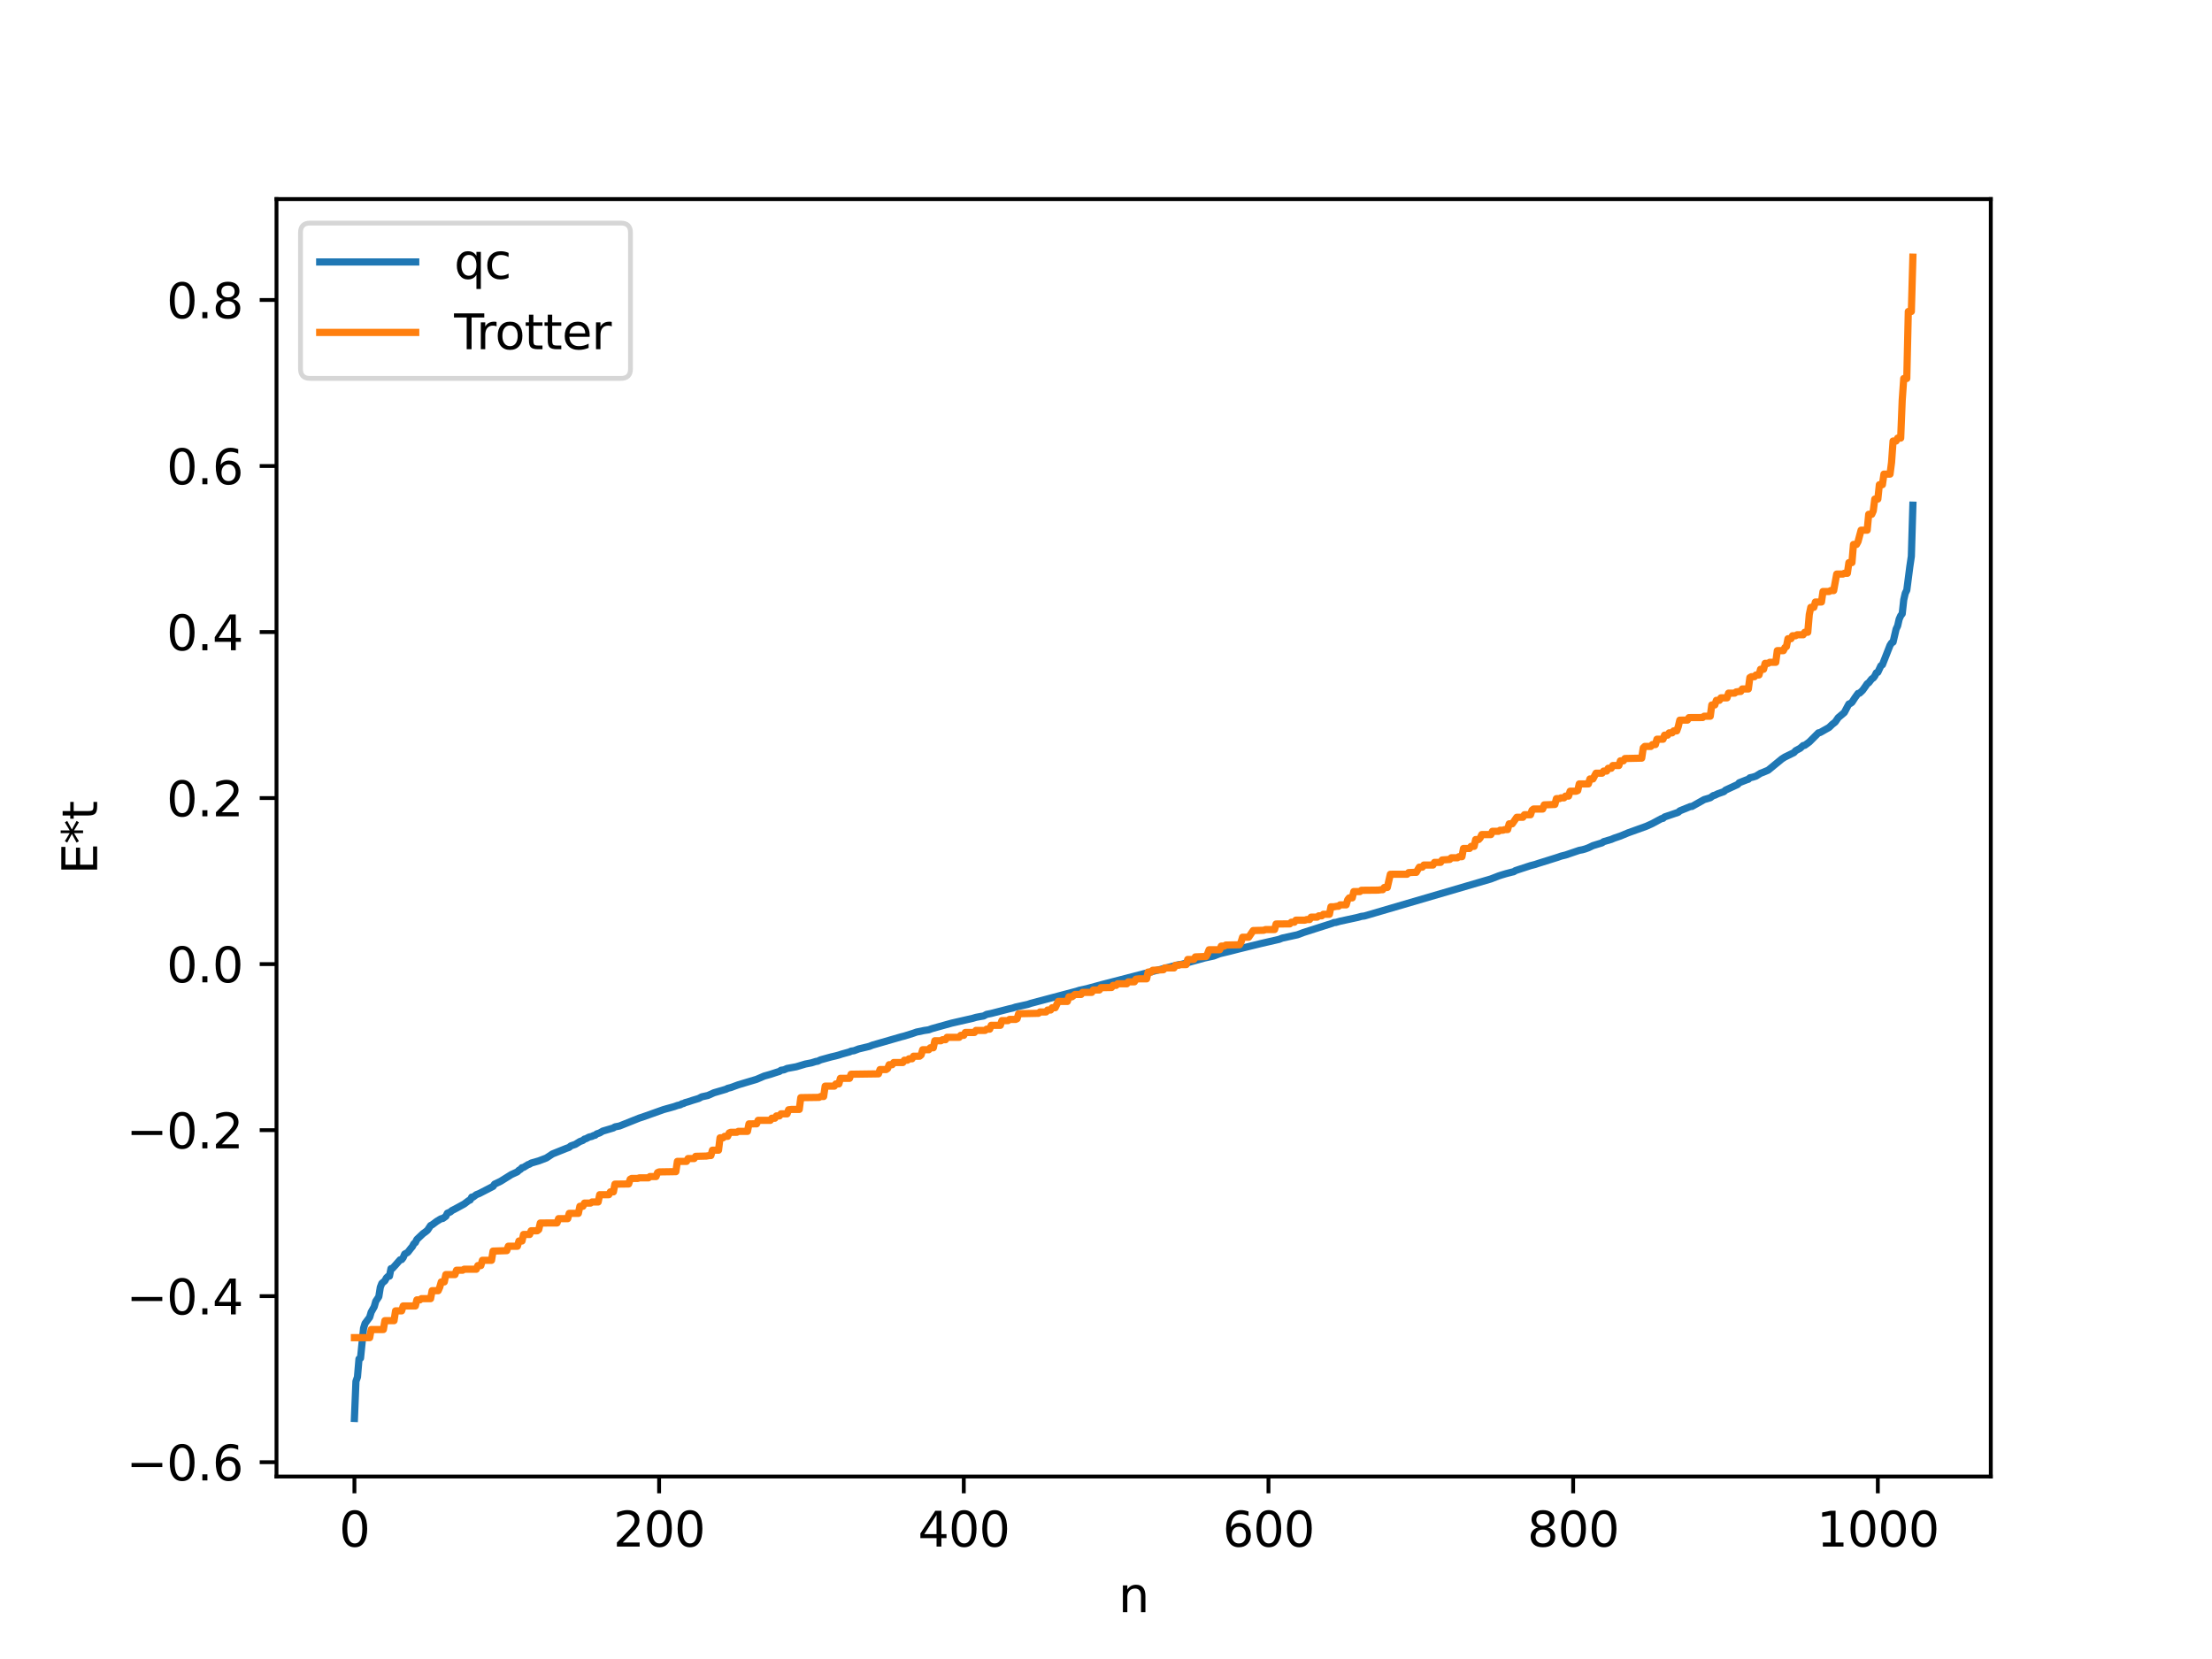 <?xml version="1.0" encoding="utf-8" standalone="no"?>
<!DOCTYPE svg PUBLIC "-//W3C//DTD SVG 1.1//EN"
  "http://www.w3.org/Graphics/SVG/1.1/DTD/svg11.dtd">
<svg xmlns:xlink="http://www.w3.org/1999/xlink" width="460.8pt" height="345.6pt" viewBox="0 0 460.8 345.6" xmlns="http://www.w3.org/2000/svg" version="1.1">
 <defs>
  <style type="text/css">*{stroke-linejoin: round; stroke-linecap: butt}</style>
 </defs>
 <g id="figure_1">
  <g id="patch_1">
   <path d="M 0 345.6 
L 460.8 345.6 
L 460.8 0 
L 0 0 
z
" style="fill: #ffffff"/>
  </g>
  <g id="axes_1">
   <g id="patch_2">
    <path d="M 57.6 307.584 
L 414.72 307.584 
L 414.72 41.472 
L 57.6 41.472 
z
" style="fill: #ffffff"/>
   </g>
   <g id="matplotlib.axis_1">
    <g id="xtick_1">
     <g id="line2d_1">
      <defs>
       <path id="mf8bfcc6c45" d="M 0 0 
L 0 3.5 
" style="stroke: #000000; stroke-width: 0.8"/>
      </defs>
      <g>
       <use xlink:href="#mf8bfcc6c45" x="73.833" y="307.584" style="stroke: #000000; stroke-width: 0.8"/>
      </g>
     </g>
     <g id="text_1">
      <!-- 0 -->
      <g transform="translate(70.651 322.182) scale(0.1 -0.1)">
       <defs>
        <path id="DejaVuSans-30" d="M 2034 4250 
Q 1547 4250 1301 3770 
Q 1056 3291 1056 2328 
Q 1056 1369 1301 889 
Q 1547 409 2034 409 
Q 2525 409 2770 889 
Q 3016 1369 3016 2328 
Q 3016 3291 2770 3770 
Q 2525 4250 2034 4250 
z
M 2034 4750 
Q 2819 4750 3233 4129 
Q 3647 3509 3647 2328 
Q 3647 1150 3233 529 
Q 2819 -91 2034 -91 
Q 1250 -91 836 529 
Q 422 1150 422 2328 
Q 422 3509 836 4129 
Q 1250 4750 2034 4750 
z
" transform="scale(0.016)"/>
       </defs>
       <use xlink:href="#DejaVuSans-30"/>
      </g>
     </g>
    </g>
    <g id="xtick_2">
     <g id="line2d_2">
      <g>
       <use xlink:href="#mf8bfcc6c45" x="137.304" y="307.584" style="stroke: #000000; stroke-width: 0.8"/>
      </g>
     </g>
     <g id="text_2">
      <!-- 200 -->
      <g transform="translate(127.76 322.182) scale(0.1 -0.1)">
       <defs>
        <path id="DejaVuSans-32" d="M 1228 531 
L 3431 531 
L 3431 0 
L 469 0 
L 469 531 
Q 828 903 1448 1529 
Q 2069 2156 2228 2338 
Q 2531 2678 2651 2914 
Q 2772 3150 2772 3378 
Q 2772 3750 2511 3984 
Q 2250 4219 1831 4219 
Q 1534 4219 1204 4116 
Q 875 4013 500 3803 
L 500 4441 
Q 881 4594 1212 4672 
Q 1544 4750 1819 4750 
Q 2544 4750 2975 4387 
Q 3406 4025 3406 3419 
Q 3406 3131 3298 2873 
Q 3191 2616 2906 2266 
Q 2828 2175 2409 1742 
Q 1991 1309 1228 531 
z
" transform="scale(0.016)"/>
       </defs>
       <use xlink:href="#DejaVuSans-32"/>
       <use xlink:href="#DejaVuSans-30" x="63.623"/>
       <use xlink:href="#DejaVuSans-30" x="127.246"/>
      </g>
     </g>
    </g>
    <g id="xtick_3">
     <g id="line2d_3">
      <g>
       <use xlink:href="#mf8bfcc6c45" x="200.775" y="307.584" style="stroke: #000000; stroke-width: 0.8"/>
      </g>
     </g>
     <g id="text_3">
      <!-- 400 -->
      <g transform="translate(191.231 322.182) scale(0.1 -0.1)">
       <defs>
        <path id="DejaVuSans-34" d="M 2419 4116 
L 825 1625 
L 2419 1625 
L 2419 4116 
z
M 2253 4666 
L 3047 4666 
L 3047 1625 
L 3713 1625 
L 3713 1100 
L 3047 1100 
L 3047 0 
L 2419 0 
L 2419 1100 
L 313 1100 
L 313 1709 
L 2253 4666 
z
" transform="scale(0.016)"/>
       </defs>
       <use xlink:href="#DejaVuSans-34"/>
       <use xlink:href="#DejaVuSans-30" x="63.623"/>
       <use xlink:href="#DejaVuSans-30" x="127.246"/>
      </g>
     </g>
    </g>
    <g id="xtick_4">
     <g id="line2d_4">
      <g>
       <use xlink:href="#mf8bfcc6c45" x="264.246" y="307.584" style="stroke: #000000; stroke-width: 0.8"/>
      </g>
     </g>
     <g id="text_4">
      <!-- 600 -->
      <g transform="translate(254.702 322.182) scale(0.1 -0.1)">
       <defs>
        <path id="DejaVuSans-36" d="M 2113 2584 
Q 1688 2584 1439 2293 
Q 1191 2003 1191 1497 
Q 1191 994 1439 701 
Q 1688 409 2113 409 
Q 2538 409 2786 701 
Q 3034 994 3034 1497 
Q 3034 2003 2786 2293 
Q 2538 2584 2113 2584 
z
M 3366 4563 
L 3366 3988 
Q 3128 4100 2886 4159 
Q 2644 4219 2406 4219 
Q 1781 4219 1451 3797 
Q 1122 3375 1075 2522 
Q 1259 2794 1537 2939 
Q 1816 3084 2150 3084 
Q 2853 3084 3261 2657 
Q 3669 2231 3669 1497 
Q 3669 778 3244 343 
Q 2819 -91 2113 -91 
Q 1303 -91 875 529 
Q 447 1150 447 2328 
Q 447 3434 972 4092 
Q 1497 4750 2381 4750 
Q 2619 4750 2861 4703 
Q 3103 4656 3366 4563 
z
" transform="scale(0.016)"/>
       </defs>
       <use xlink:href="#DejaVuSans-36"/>
       <use xlink:href="#DejaVuSans-30" x="63.623"/>
       <use xlink:href="#DejaVuSans-30" x="127.246"/>
      </g>
     </g>
    </g>
    <g id="xtick_5">
     <g id="line2d_5">
      <g>
       <use xlink:href="#mf8bfcc6c45" x="327.717" y="307.584" style="stroke: #000000; stroke-width: 0.8"/>
      </g>
     </g>
     <g id="text_5">
      <!-- 800 -->
      <g transform="translate(318.173 322.182) scale(0.1 -0.1)">
       <defs>
        <path id="DejaVuSans-38" d="M 2034 2216 
Q 1584 2216 1326 1975 
Q 1069 1734 1069 1313 
Q 1069 891 1326 650 
Q 1584 409 2034 409 
Q 2484 409 2743 651 
Q 3003 894 3003 1313 
Q 3003 1734 2745 1975 
Q 2488 2216 2034 2216 
z
M 1403 2484 
Q 997 2584 770 2862 
Q 544 3141 544 3541 
Q 544 4100 942 4425 
Q 1341 4750 2034 4750 
Q 2731 4750 3128 4425 
Q 3525 4100 3525 3541 
Q 3525 3141 3298 2862 
Q 3072 2584 2669 2484 
Q 3125 2378 3379 2068 
Q 3634 1759 3634 1313 
Q 3634 634 3220 271 
Q 2806 -91 2034 -91 
Q 1263 -91 848 271 
Q 434 634 434 1313 
Q 434 1759 690 2068 
Q 947 2378 1403 2484 
z
M 1172 3481 
Q 1172 3119 1398 2916 
Q 1625 2713 2034 2713 
Q 2441 2713 2670 2916 
Q 2900 3119 2900 3481 
Q 2900 3844 2670 4047 
Q 2441 4250 2034 4250 
Q 1625 4250 1398 4047 
Q 1172 3844 1172 3481 
z
" transform="scale(0.016)"/>
       </defs>
       <use xlink:href="#DejaVuSans-38"/>
       <use xlink:href="#DejaVuSans-30" x="63.623"/>
       <use xlink:href="#DejaVuSans-30" x="127.246"/>
      </g>
     </g>
    </g>
    <g id="xtick_6">
     <g id="line2d_6">
      <g>
       <use xlink:href="#mf8bfcc6c45" x="391.188" y="307.584" style="stroke: #000000; stroke-width: 0.8"/>
      </g>
     </g>
     <g id="text_6">
      <!-- 1000 -->
      <g transform="translate(378.463 322.182) scale(0.1 -0.1)">
       <defs>
        <path id="DejaVuSans-31" d="M 794 531 
L 1825 531 
L 1825 4091 
L 703 3866 
L 703 4441 
L 1819 4666 
L 2450 4666 
L 2450 531 
L 3481 531 
L 3481 0 
L 794 0 
L 794 531 
z
" transform="scale(0.016)"/>
       </defs>
       <use xlink:href="#DejaVuSans-31"/>
       <use xlink:href="#DejaVuSans-30" x="63.623"/>
       <use xlink:href="#DejaVuSans-30" x="127.246"/>
       <use xlink:href="#DejaVuSans-30" x="190.869"/>
      </g>
     </g>
    </g>
    <g id="text_7">
     <!-- n -->
     <g transform="translate(232.991 335.861) scale(0.1 -0.1)">
      <defs>
       <path id="DejaVuSans-6e" d="M 3513 2113 
L 3513 0 
L 2938 0 
L 2938 2094 
Q 2938 2591 2744 2837 
Q 2550 3084 2163 3084 
Q 1697 3084 1428 2787 
Q 1159 2491 1159 1978 
L 1159 0 
L 581 0 
L 581 3500 
L 1159 3500 
L 1159 2956 
Q 1366 3272 1645 3428 
Q 1925 3584 2291 3584 
Q 2894 3584 3203 3211 
Q 3513 2838 3513 2113 
z
" transform="scale(0.016)"/>
      </defs>
      <use xlink:href="#DejaVuSans-6e"/>
     </g>
    </g>
   </g>
   <g id="matplotlib.axis_2">
    <g id="ytick_1">
     <g id="line2d_7">
      <defs>
       <path id="mb7b9f9f77c" d="M 0 0 
L -3.5 0 
" style="stroke: #000000; stroke-width: 0.8"/>
      </defs>
      <g>
       <use xlink:href="#mb7b9f9f77c" x="57.6" y="304.601" style="stroke: #000000; stroke-width: 0.8"/>
      </g>
     </g>
     <g id="text_8">
      <!-- −0.6 -->
      <g transform="translate(26.317 308.4) scale(0.1 -0.1)">
       <defs>
        <path id="DejaVuSans-2212" d="M 678 2272 
L 4684 2272 
L 4684 1741 
L 678 1741 
L 678 2272 
z
" transform="scale(0.016)"/>
        <path id="DejaVuSans-2e" d="M 684 794 
L 1344 794 
L 1344 0 
L 684 0 
L 684 794 
z
" transform="scale(0.016)"/>
       </defs>
       <use xlink:href="#DejaVuSans-2212"/>
       <use xlink:href="#DejaVuSans-30" x="83.789"/>
       <use xlink:href="#DejaVuSans-2e" x="147.412"/>
       <use xlink:href="#DejaVuSans-36" x="179.199"/>
      </g>
     </g>
    </g>
    <g id="ytick_2">
     <g id="line2d_8">
      <g>
       <use xlink:href="#mb7b9f9f77c" x="57.6" y="270.014" style="stroke: #000000; stroke-width: 0.8"/>
      </g>
     </g>
     <g id="text_9">
      <!-- −0.4 -->
      <g transform="translate(26.317 273.813) scale(0.1 -0.1)">
       <use xlink:href="#DejaVuSans-2212"/>
       <use xlink:href="#DejaVuSans-30" x="83.789"/>
       <use xlink:href="#DejaVuSans-2e" x="147.412"/>
       <use xlink:href="#DejaVuSans-34" x="179.199"/>
      </g>
     </g>
    </g>
    <g id="ytick_3">
     <g id="line2d_9">
      <g>
       <use xlink:href="#mb7b9f9f77c" x="57.6" y="235.427" style="stroke: #000000; stroke-width: 0.8"/>
      </g>
     </g>
     <g id="text_10">
      <!-- −0.2 -->
      <g transform="translate(26.317 239.226) scale(0.1 -0.1)">
       <use xlink:href="#DejaVuSans-2212"/>
       <use xlink:href="#DejaVuSans-30" x="83.789"/>
       <use xlink:href="#DejaVuSans-2e" x="147.412"/>
       <use xlink:href="#DejaVuSans-32" x="179.199"/>
      </g>
     </g>
    </g>
    <g id="ytick_4">
     <g id="line2d_10">
      <g>
       <use xlink:href="#mb7b9f9f77c" x="57.6" y="200.84" style="stroke: #000000; stroke-width: 0.8"/>
      </g>
     </g>
     <g id="text_11">
      <!-- 0.0 -->
      <g transform="translate(34.697 204.639) scale(0.1 -0.1)">
       <use xlink:href="#DejaVuSans-30"/>
       <use xlink:href="#DejaVuSans-2e" x="63.623"/>
       <use xlink:href="#DejaVuSans-30" x="95.41"/>
      </g>
     </g>
    </g>
    <g id="ytick_5">
     <g id="line2d_11">
      <g>
       <use xlink:href="#mb7b9f9f77c" x="57.6" y="166.253" style="stroke: #000000; stroke-width: 0.8"/>
      </g>
     </g>
     <g id="text_12">
      <!-- 0.2 -->
      <g transform="translate(34.697 170.052) scale(0.1 -0.1)">
       <use xlink:href="#DejaVuSans-30"/>
       <use xlink:href="#DejaVuSans-2e" x="63.623"/>
       <use xlink:href="#DejaVuSans-32" x="95.41"/>
      </g>
     </g>
    </g>
    <g id="ytick_6">
     <g id="line2d_12">
      <g>
       <use xlink:href="#mb7b9f9f77c" x="57.6" y="131.666" style="stroke: #000000; stroke-width: 0.8"/>
      </g>
     </g>
     <g id="text_13">
      <!-- 0.4 -->
      <g transform="translate(34.697 135.465) scale(0.1 -0.1)">
       <use xlink:href="#DejaVuSans-30"/>
       <use xlink:href="#DejaVuSans-2e" x="63.623"/>
       <use xlink:href="#DejaVuSans-34" x="95.41"/>
      </g>
     </g>
    </g>
    <g id="ytick_7">
     <g id="line2d_13">
      <g>
       <use xlink:href="#mb7b9f9f77c" x="57.6" y="97.079" style="stroke: #000000; stroke-width: 0.8"/>
      </g>
     </g>
     <g id="text_14">
      <!-- 0.6 -->
      <g transform="translate(34.697 100.878) scale(0.1 -0.1)">
       <use xlink:href="#DejaVuSans-30"/>
       <use xlink:href="#DejaVuSans-2e" x="63.623"/>
       <use xlink:href="#DejaVuSans-36" x="95.41"/>
      </g>
     </g>
    </g>
    <g id="ytick_8">
     <g id="line2d_14">
      <g>
       <use xlink:href="#mb7b9f9f77c" x="57.6" y="62.492" style="stroke: #000000; stroke-width: 0.8"/>
      </g>
     </g>
     <g id="text_15">
      <!-- 0.8 -->
      <g transform="translate(34.697 66.291) scale(0.1 -0.1)">
       <use xlink:href="#DejaVuSans-30"/>
       <use xlink:href="#DejaVuSans-2e" x="63.623"/>
       <use xlink:href="#DejaVuSans-38" x="95.41"/>
      </g>
     </g>
    </g>
    <g id="text_16">
     <!-- E*t -->
     <g transform="translate(20.238 182.148) rotate(-90) scale(0.1 -0.1)">
      <defs>
       <path id="DejaVuSans-45" d="M 628 4666 
L 3578 4666 
L 3578 4134 
L 1259 4134 
L 1259 2753 
L 3481 2753 
L 3481 2222 
L 1259 2222 
L 1259 531 
L 3634 531 
L 3634 0 
L 628 0 
L 628 4666 
z
" transform="scale(0.016)"/>
       <path id="DejaVuSans-2a" d="M 3009 3897 
L 1888 3291 
L 3009 2681 
L 2828 2375 
L 1778 3009 
L 1778 1831 
L 1422 1831 
L 1422 3009 
L 372 2375 
L 191 2681 
L 1313 3291 
L 191 3897 
L 372 4206 
L 1422 3572 
L 1422 4750 
L 1778 4750 
L 1778 3572 
L 2828 4206 
L 3009 3897 
z
" transform="scale(0.016)"/>
       <path id="DejaVuSans-74" d="M 1172 4494 
L 1172 3500 
L 2356 3500 
L 2356 3053 
L 1172 3053 
L 1172 1153 
Q 1172 725 1289 603 
Q 1406 481 1766 481 
L 2356 481 
L 2356 0 
L 1766 0 
Q 1100 0 847 248 
Q 594 497 594 1153 
L 594 3053 
L 172 3053 
L 172 3500 
L 594 3500 
L 594 4494 
L 1172 4494 
z
" transform="scale(0.016)"/>
      </defs>
      <use xlink:href="#DejaVuSans-45"/>
      <use xlink:href="#DejaVuSans-2a" x="63.184"/>
      <use xlink:href="#DejaVuSans-74" x="113.184"/>
     </g>
    </g>
   </g>
   <g id="line2d_15">
    <path d="M 73.833 295.488 
L 74.15 287.757 
L 74.467 286.857 
L 74.785 283.089 
L 75.102 282.932 
L 75.737 276.682 
L 76.054 275.679 
L 77.006 274.41 
L 77.324 273.341 
L 77.958 272.216 
L 78.276 271.082 
L 78.91 270.13 
L 79.228 268.153 
L 79.545 267.347 
L 80.18 266.81 
L 80.497 266.213 
L 80.815 265.904 
L 81.132 265.843 
L 81.449 264.277 
L 81.767 264.213 
L 82.401 263.521 
L 83.353 262.437 
L 83.671 262.393 
L 83.988 261.985 
L 84.305 261.243 
L 84.94 260.898 
L 85.575 260.073 
L 85.892 259.705 
L 86.21 259.096 
L 86.527 258.852 
L 86.844 258.2 
L 88.114 256.996 
L 88.748 256.535 
L 89.066 256.262 
L 89.7 255.301 
L 90.018 255.148 
L 90.97 254.436 
L 91.605 254.044 
L 91.922 253.873 
L 92.239 253.832 
L 92.874 253.382 
L 93.191 252.737 
L 93.826 252.465 
L 94.143 252.183 
L 95.096 251.689 
L 96.682 250.821 
L 97.634 250.107 
L 97.952 249.977 
L 98.269 249.384 
L 98.586 249.357 
L 99.221 248.874 
L 99.856 248.624 
L 102.712 247.147 
L 103.029 246.681 
L 104.299 246.074 
L 106.52 244.687 
L 107.79 244.105 
L 108.107 243.773 
L 108.424 243.606 
L 108.742 243.251 
L 109.059 243.195 
L 110.011 242.603 
L 110.329 242.513 
L 110.646 242.293 
L 112.233 241.834 
L 112.867 241.594 
L 113.82 241.228 
L 115.089 240.388 
L 117.945 239.24 
L 118.58 239.015 
L 118.897 238.718 
L 119.849 238.392 
L 120.801 237.802 
L 121.436 237.565 
L 121.753 237.292 
L 122.071 237.214 
L 122.705 236.877 
L 123.34 236.723 
L 123.658 236.544 
L 123.975 236.492 
L 124.292 236.218 
L 124.927 236.005 
L 125.562 235.631 
L 127.783 234.967 
L 128.1 234.752 
L 129.053 234.569 
L 133.178 232.915 
L 133.813 232.715 
L 138.256 231.136 
L 140.477 230.519 
L 141.112 230.288 
L 141.747 230.143 
L 142.064 229.932 
L 142.381 229.897 
L 142.699 229.703 
L 143.334 229.534 
L 144.286 229.214 
L 145.555 228.832 
L 146.19 228.489 
L 147.459 228.212 
L 148.729 227.644 
L 151.267 226.897 
L 151.585 226.722 
L 152.22 226.562 
L 153.806 225.982 
L 157.615 224.843 
L 159.201 224.162 
L 160.471 223.805 
L 161.423 223.492 
L 162.058 223.289 
L 162.375 223.201 
L 162.692 222.958 
L 163.327 222.859 
L 163.962 222.579 
L 165.866 222.229 
L 166.5 222.039 
L 167.77 221.657 
L 169.039 221.41 
L 169.991 221.113 
L 170.309 221.081 
L 170.943 220.785 
L 173.165 220.172 
L 174.117 219.95 
L 174.752 219.78 
L 175.386 219.571 
L 176.973 219.135 
L 177.291 218.971 
L 177.925 218.877 
L 178.877 218.514 
L 181.099 217.981 
L 181.734 217.726 
L 187.763 215.982 
L 188.398 215.825 
L 190.302 215.226 
L 190.937 214.998 
L 192.524 214.671 
L 193.476 214.528 
L 194.11 214.29 
L 198.236 213.14 
L 202.679 212.126 
L 203.314 211.935 
L 204.266 211.754 
L 204.9 211.65 
L 205.535 211.311 
L 206.487 211.12 
L 210.296 210.143 
L 210.93 210.004 
L 211.565 209.791 
L 212.2 209.653 
L 213.152 209.442 
L 214.104 209.233 
L 214.739 209.014 
L 224.259 206.489 
L 224.894 206.283 
L 226.481 205.94 
L 227.115 205.761 
L 229.654 205.071 
L 245.522 200.965 
L 246.157 200.882 
L 250.917 199.574 
L 252.821 199.157 
L 254.091 198.671 
L 254.725 198.519 
L 255.995 198.218 
L 257.899 197.731 
L 262.659 196.559 
L 266.467 195.682 
L 267.102 195.429 
L 270.276 194.734 
L 271.545 194.256 
L 277.575 192.326 
L 277.892 192.179 
L 278.21 192.177 
L 279.162 191.908 
L 282.653 191.153 
L 283.605 190.897 
L 284.239 190.815 
L 310.58 183.101 
L 312.167 182.483 
L 312.801 182.277 
L 313.753 181.992 
L 315.023 181.662 
L 315.34 181.601 
L 315.658 181.378 
L 316.292 181.163 
L 318.831 180.332 
L 319.783 180.085 
L 320.418 179.872 
L 324.543 178.579 
L 325.178 178.352 
L 326.13 178.116 
L 328.986 177.142 
L 329.621 177.023 
L 330.256 176.845 
L 330.891 176.612 
L 331.843 176.16 
L 333.747 175.574 
L 334.064 175.334 
L 335.651 174.866 
L 336.286 174.596 
L 337.555 174.165 
L 339.142 173.502 
L 342.95 172.131 
L 344.22 171.557 
L 346.124 170.527 
L 346.441 170.478 
L 346.758 170.184 
L 349.615 169.215 
L 349.932 168.915 
L 352.153 168.011 
L 352.471 167.995 
L 355.01 166.567 
L 356.279 166.19 
L 356.914 165.729 
L 357.231 165.664 
L 357.866 165.351 
L 359.135 164.906 
L 359.453 164.596 
L 361.991 163.421 
L 362.309 163.061 
L 363.896 162.435 
L 364.213 162.339 
L 364.53 162.027 
L 365.165 161.885 
L 365.8 161.682 
L 366.752 161.09 
L 367.386 160.849 
L 368.339 160.445 
L 371.195 158.103 
L 371.829 157.701 
L 373.734 156.771 
L 374.051 156.39 
L 375.003 155.879 
L 375.638 155.308 
L 375.955 155.268 
L 376.907 154.577 
L 377.859 153.623 
L 378.811 152.669 
L 379.129 152.614 
L 381.033 151.538 
L 381.667 150.92 
L 382.302 150.418 
L 382.937 149.505 
L 384.206 148.433 
L 384.841 147.231 
L 385.158 146.656 
L 385.476 146.541 
L 385.793 146.307 
L 386.428 145.331 
L 387.062 144.459 
L 387.38 144.403 
L 388.015 143.807 
L 388.649 142.923 
L 388.967 142.437 
L 389.284 142.242 
L 389.919 141.43 
L 390.236 141.243 
L 390.553 140.815 
L 390.871 140.167 
L 391.188 140.048 
L 391.823 138.689 
L 392.14 138.481 
L 393.727 134.435 
L 394.044 133.94 
L 394.362 133.757 
L 394.996 131.052 
L 395.314 130.373 
L 395.631 128.979 
L 395.948 128.263 
L 396.266 127.856 
L 396.583 124.96 
L 396.9 123.591 
L 397.218 122.945 
L 397.853 118.026 
L 398.17 115.89 
L 398.487 105.239 
L 398.487 105.239 
" clip-path="url(#p4d560c614e)" style="fill: none; stroke: #1f77b4; stroke-width: 1.5; stroke-linecap: square"/>
   </g>
   <g id="line2d_16">
    <path d="M 73.833 278.661 
L 77.006 278.661 
L 77.324 276.968 
L 79.862 276.968 
L 80.18 275.121 
L 82.084 275.121 
L 82.401 273.079 
L 83.671 273.079 
L 83.988 272.055 
L 86.527 272.055 
L 86.844 270.787 
L 87.479 270.787 
L 87.796 270.533 
L 89.7 270.533 
L 90.018 268.873 
L 91.287 268.873 
L 91.605 268.153 
L 91.922 267.045 
L 92.557 267.045 
L 92.874 265.523 
L 94.778 265.523 
L 95.096 264.615 
L 96.365 264.615 
L 96.682 264.404 
L 99.221 264.404 
L 99.539 263.646 
L 100.173 263.646 
L 100.491 262.544 
L 102.395 262.544 
L 102.712 260.624 
L 105.568 260.533 
L 105.886 259.615 
L 107.79 259.615 
L 108.107 258.527 
L 108.742 258.527 
L 109.059 257.168 
L 110.329 257.168 
L 110.646 256.395 
L 111.915 256.395 
L 112.233 256.137 
L 112.55 254.779 
L 116.041 254.762 
L 116.358 253.868 
L 118.262 253.868 
L 118.58 252.769 
L 120.484 252.769 
L 120.801 251.288 
L 121.436 251.288 
L 121.753 250.624 
L 123.023 250.624 
L 123.34 250.392 
L 124.61 250.392 
L 124.927 248.876 
L 126.831 248.876 
L 127.148 248.286 
L 127.783 248.286 
L 128.1 246.677 
L 130.957 246.64 
L 131.274 245.665 
L 131.591 245.491 
L 132.861 245.491 
L 133.178 245.367 
L 135.082 245.367 
L 135.4 245.096 
L 136.669 245.096 
L 136.986 244.274 
L 137.304 244.129 
L 140.795 244.074 
L 141.112 241.939 
L 143.016 241.939 
L 143.334 241.35 
L 144.603 241.35 
L 144.92 240.883 
L 147.142 240.828 
L 147.777 240.72 
L 148.094 240.72 
L 148.411 239.608 
L 149.681 239.608 
L 149.998 237.028 
L 150.633 237.028 
L 150.95 236.717 
L 151.585 236.717 
L 151.902 236.013 
L 152.22 235.876 
L 153.489 235.876 
L 153.806 235.684 
L 155.71 235.684 
L 156.028 234.121 
L 157.615 234.114 
L 157.932 233.386 
L 160.471 233.386 
L 160.788 232.944 
L 161.423 232.944 
L 161.74 232.467 
L 162.375 232.467 
L 162.692 232.037 
L 163.962 232.037 
L 164.279 231.185 
L 164.914 231.111 
L 166.5 231.111 
L 166.818 228.66 
L 170.626 228.605 
L 170.943 228.426 
L 171.578 228.426 
L 171.896 226.264 
L 173.8 226.264 
L 174.117 225.801 
L 174.752 225.801 
L 175.069 224.636 
L 176.973 224.636 
L 177.291 223.784 
L 183.003 223.702 
L 183.32 222.809 
L 184.59 222.809 
L 184.907 222.593 
L 185.224 221.797 
L 185.859 221.797 
L 186.177 221.343 
L 188.081 221.343 
L 188.398 220.859 
L 189.033 220.859 
L 189.35 220.567 
L 189.985 220.567 
L 190.302 220.026 
L 191.572 220.026 
L 191.889 219.757 
L 192.206 218.682 
L 193.476 218.682 
L 193.793 218.271 
L 194.428 218.271 
L 194.745 216.809 
L 196.015 216.809 
L 196.332 216.591 
L 196.967 216.591 
L 197.284 216.092 
L 199.823 216.092 
L 200.14 215.681 
L 200.775 215.681 
L 201.092 215.083 
L 202.996 215.083 
L 203.314 214.655 
L 205.218 214.655 
L 205.535 214.392 
L 206.17 214.392 
L 206.487 213.591 
L 208.391 213.591 
L 208.709 212.616 
L 209.978 212.616 
L 210.296 212.366 
L 211.565 212.366 
L 211.882 212.214 
L 212.2 211.18 
L 216.325 211.09 
L 216.643 210.808 
L 217.912 210.808 
L 218.229 210.41 
L 218.864 210.41 
L 219.181 209.931 
L 219.816 209.931 
L 220.451 208.614 
L 222.355 208.614 
L 222.672 207.653 
L 223.307 207.653 
L 223.942 207.162 
L 225.211 207.162 
L 225.529 206.728 
L 227.433 206.728 
L 227.75 206.228 
L 229.02 206.228 
L 229.337 205.753 
L 231.558 205.715 
L 231.876 205.275 
L 232.51 205.275 
L 232.828 204.941 
L 234.732 204.941 
L 235.049 204.53 
L 236.319 204.53 
L 236.636 203.981 
L 237.271 203.91 
L 238.858 203.91 
L 239.175 202.5 
L 239.81 202.5 
L 240.127 202.127 
L 242.348 202.018 
L 242.666 201.637 
L 244.57 201.637 
L 244.887 201.08 
L 245.522 201.08 
L 245.839 200.942 
L 247.109 200.942 
L 247.426 199.872 
L 248.696 199.872 
L 249.013 199.339 
L 251.234 199.252 
L 251.552 198.697 
L 251.869 197.856 
L 254.091 197.842 
L 254.408 197.093 
L 255.043 197.093 
L 255.36 196.873 
L 258.216 196.811 
L 258.534 196.263 
L 258.851 195.239 
L 260.12 195.239 
L 261.072 193.849 
L 263.294 193.79 
L 263.611 193.642 
L 265.515 193.642 
L 265.833 192.488 
L 268.689 192.46 
L 269.006 192.115 
L 269.641 192.115 
L 269.958 191.687 
L 271.862 191.687 
L 272.18 191.56 
L 272.815 191.56 
L 273.132 191.06 
L 274.401 191.06 
L 274.719 190.781 
L 275.353 190.781 
L 275.671 190.462 
L 276.94 190.462 
L 277.258 188.901 
L 277.892 188.901 
L 278.527 188.786 
L 278.844 188.786 
L 279.162 188.502 
L 280.431 188.502 
L 280.748 187.439 
L 281.066 187.047 
L 281.7 187.047 
L 282.018 185.734 
L 283.287 185.734 
L 283.605 185.464 
L 287.096 185.428 
L 287.73 185.342 
L 288.048 185.342 
L 288.365 184.881 
L 289 184.881 
L 289.634 182.128 
L 293.125 182.117 
L 293.443 181.779 
L 294.395 181.732 
L 295.029 181.732 
L 295.664 180.647 
L 296.299 180.647 
L 296.616 180.204 
L 298.52 180.204 
L 298.838 179.646 
L 300.107 179.646 
L 300.424 179.148 
L 302.011 179.038 
L 302.329 178.696 
L 303.598 178.696 
L 303.915 178.465 
L 304.55 178.465 
L 304.867 176.75 
L 306.137 176.75 
L 306.454 176.311 
L 307.089 176.311 
L 307.406 174.89 
L 308.041 174.89 
L 308.358 174.541 
L 308.676 173.857 
L 310.58 173.857 
L 310.897 173.177 
L 312.167 173.177 
L 312.484 172.949 
L 313.119 172.949 
L 313.436 172.815 
L 314.071 172.815 
L 314.388 171.619 
L 315.023 171.619 
L 315.975 170.255 
L 317.244 170.255 
L 317.562 169.728 
L 318.831 169.728 
L 319.148 168.788 
L 319.466 168.536 
L 321.37 168.536 
L 321.687 167.672 
L 323.909 167.584 
L 324.226 166.374 
L 324.861 166.374 
L 325.178 166.208 
L 325.813 166.208 
L 326.13 165.837 
L 326.765 165.837 
L 327.082 164.825 
L 328.352 164.825 
L 328.669 164.688 
L 328.986 163.305 
L 330.891 163.305 
L 331.208 162.27 
L 331.843 162.27 
L 332.477 161.069 
L 333.747 161.069 
L 334.064 160.627 
L 334.699 160.627 
L 335.016 160.048 
L 335.651 160.048 
L 335.968 159.477 
L 337.238 159.477 
L 337.555 158.497 
L 338.19 158.497 
L 338.507 158.011 
L 341.998 157.935 
L 342.315 155.801 
L 342.633 155.495 
L 343.902 155.495 
L 344.22 155.109 
L 344.854 155.109 
L 345.172 153.995 
L 346.441 153.995 
L 346.758 153.144 
L 347.393 153.144 
L 347.71 152.668 
L 348.345 152.668 
L 348.662 152.255 
L 349.297 152.255 
L 349.615 151.356 
L 349.932 150.021 
L 351.519 150.012 
L 351.836 149.492 
L 354.692 149.474 
L 355.01 149.2 
L 356.279 149.2 
L 356.596 146.851 
L 357.231 146.851 
L 357.548 145.893 
L 358.183 145.893 
L 358.5 145.374 
L 359.77 145.374 
L 360.087 144.393 
L 361.357 144.393 
L 361.674 144.14 
L 362.309 144.047 
L 362.626 144.047 
L 362.943 143.524 
L 364.213 143.524 
L 364.53 141.149 
L 364.848 140.973 
L 365.482 140.973 
L 365.8 140.605 
L 366.434 140.605 
L 366.752 139.425 
L 367.386 139.425 
L 367.704 138.189 
L 368.339 138.189 
L 368.656 137.97 
L 369.925 137.97 
L 370.243 135.542 
L 371.512 135.542 
L 371.829 134.89 
L 372.147 134.692 
L 372.464 133.059 
L 373.099 133.059 
L 373.416 132.438 
L 374.051 132.438 
L 374.368 132.235 
L 375.638 132.235 
L 375.955 131.713 
L 376.59 131.713 
L 376.907 128.003 
L 377.224 126.518 
L 377.859 126.518 
L 378.177 125.407 
L 379.446 125.407 
L 379.763 123.22 
L 381.033 123.22 
L 381.35 123.031 
L 381.985 123.031 
L 382.62 119.592 
L 383.889 119.592 
L 384.206 119.427 
L 384.841 119.427 
L 385.158 117.204 
L 385.793 117.204 
L 386.11 113.42 
L 386.745 113.42 
L 387.062 112.826 
L 387.697 110.447 
L 388.967 110.447 
L 389.284 107.14 
L 389.919 107.14 
L 390.236 106.423 
L 390.553 103.967 
L 391.188 103.967 
L 391.505 100.971 
L 392.14 100.971 
L 392.458 98.766 
L 393.727 98.766 
L 394.044 96.332 
L 394.362 91.873 
L 394.996 91.873 
L 395.314 91.264 
L 395.948 91.264 
L 396.266 83.376 
L 396.583 78.851 
L 397.218 78.851 
L 397.535 64.89 
L 398.17 64.89 
L 398.487 53.568 
L 398.487 53.568 
" clip-path="url(#p4d560c614e)" style="fill: none; stroke: #ff7f0e; stroke-width: 1.5; stroke-linecap: square"/>
   </g>
   <g id="patch_3">
    <path d="M 57.6 307.584 
L 57.6 41.472 
" style="fill: none; stroke: #000000; stroke-width: 0.8; stroke-linejoin: miter; stroke-linecap: square"/>
   </g>
   <g id="patch_4">
    <path d="M 414.72 307.584 
L 414.72 41.472 
" style="fill: none; stroke: #000000; stroke-width: 0.8; stroke-linejoin: miter; stroke-linecap: square"/>
   </g>
   <g id="patch_5">
    <path d="M 57.6 307.584 
L 414.72 307.584 
" style="fill: none; stroke: #000000; stroke-width: 0.8; stroke-linejoin: miter; stroke-linecap: square"/>
   </g>
   <g id="patch_6">
    <path d="M 57.6 41.472 
L 414.72 41.472 
" style="fill: none; stroke: #000000; stroke-width: 0.8; stroke-linejoin: miter; stroke-linecap: square"/>
   </g>
   <g id="legend_1">
    <g id="patch_7">
     <path d="M 64.6 78.828 
L 129.342 78.828 
Q 131.342 78.828 131.342 76.828 
L 131.342 48.472 
Q 131.342 46.472 129.342 46.472 
L 64.6 46.472 
Q 62.6 46.472 62.6 48.472 
L 62.6 76.828 
Q 62.6 78.828 64.6 78.828 
z
" style="fill: #ffffff; opacity: 0.8; stroke: #cccccc; stroke-linejoin: miter"/>
    </g>
    <g id="line2d_17">
     <path d="M 66.6 54.57 
L 76.6 54.57 
L 86.6 54.57 
" style="fill: none; stroke: #1f77b4; stroke-width: 1.5; stroke-linecap: square"/>
    </g>
    <g id="text_17">
     <!-- qc -->
     <g transform="translate(94.6 58.07) scale(0.1 -0.1)">
      <defs>
       <path id="DejaVuSans-71" d="M 947 1747 
Q 947 1113 1208 752 
Q 1469 391 1925 391 
Q 2381 391 2643 752 
Q 2906 1113 2906 1747 
Q 2906 2381 2643 2742 
Q 2381 3103 1925 3103 
Q 1469 3103 1208 2742 
Q 947 2381 947 1747 
z
M 2906 525 
Q 2725 213 2448 61 
Q 2172 -91 1784 -91 
Q 1150 -91 751 415 
Q 353 922 353 1747 
Q 353 2572 751 3078 
Q 1150 3584 1784 3584 
Q 2172 3584 2448 3432 
Q 2725 3281 2906 2969 
L 2906 3500 
L 3481 3500 
L 3481 -1331 
L 2906 -1331 
L 2906 525 
z
" transform="scale(0.016)"/>
       <path id="DejaVuSans-63" d="M 3122 3366 
L 3122 2828 
Q 2878 2963 2633 3030 
Q 2388 3097 2138 3097 
Q 1578 3097 1268 2742 
Q 959 2388 959 1747 
Q 959 1106 1268 751 
Q 1578 397 2138 397 
Q 2388 397 2633 464 
Q 2878 531 3122 666 
L 3122 134 
Q 2881 22 2623 -34 
Q 2366 -91 2075 -91 
Q 1284 -91 818 406 
Q 353 903 353 1747 
Q 353 2603 823 3093 
Q 1294 3584 2113 3584 
Q 2378 3584 2631 3529 
Q 2884 3475 3122 3366 
z
" transform="scale(0.016)"/>
      </defs>
      <use xlink:href="#DejaVuSans-71"/>
      <use xlink:href="#DejaVuSans-63" x="63.477"/>
     </g>
    </g>
    <g id="line2d_18">
     <path d="M 66.6 69.249 
L 76.6 69.249 
L 86.6 69.249 
" style="fill: none; stroke: #ff7f0e; stroke-width: 1.5; stroke-linecap: square"/>
    </g>
    <g id="text_18">
     <!-- Trotter -->
     <g transform="translate(94.6 72.749) scale(0.1 -0.1)">
      <defs>
       <path id="DejaVuSans-54" d="M -19 4666 
L 3928 4666 
L 3928 4134 
L 2272 4134 
L 2272 0 
L 1638 0 
L 1638 4134 
L -19 4134 
L -19 4666 
z
" transform="scale(0.016)"/>
       <path id="DejaVuSans-72" d="M 2631 2963 
Q 2534 3019 2420 3045 
Q 2306 3072 2169 3072 
Q 1681 3072 1420 2755 
Q 1159 2438 1159 1844 
L 1159 0 
L 581 0 
L 581 3500 
L 1159 3500 
L 1159 2956 
Q 1341 3275 1631 3429 
Q 1922 3584 2338 3584 
Q 2397 3584 2469 3576 
Q 2541 3569 2628 3553 
L 2631 2963 
z
" transform="scale(0.016)"/>
       <path id="DejaVuSans-6f" d="M 1959 3097 
Q 1497 3097 1228 2736 
Q 959 2375 959 1747 
Q 959 1119 1226 758 
Q 1494 397 1959 397 
Q 2419 397 2687 759 
Q 2956 1122 2956 1747 
Q 2956 2369 2687 2733 
Q 2419 3097 1959 3097 
z
M 1959 3584 
Q 2709 3584 3137 3096 
Q 3566 2609 3566 1747 
Q 3566 888 3137 398 
Q 2709 -91 1959 -91 
Q 1206 -91 779 398 
Q 353 888 353 1747 
Q 353 2609 779 3096 
Q 1206 3584 1959 3584 
z
" transform="scale(0.016)"/>
       <path id="DejaVuSans-65" d="M 3597 1894 
L 3597 1613 
L 953 1613 
Q 991 1019 1311 708 
Q 1631 397 2203 397 
Q 2534 397 2845 478 
Q 3156 559 3463 722 
L 3463 178 
Q 3153 47 2828 -22 
Q 2503 -91 2169 -91 
Q 1331 -91 842 396 
Q 353 884 353 1716 
Q 353 2575 817 3079 
Q 1281 3584 2069 3584 
Q 2775 3584 3186 3129 
Q 3597 2675 3597 1894 
z
M 3022 2063 
Q 3016 2534 2758 2815 
Q 2500 3097 2075 3097 
Q 1594 3097 1305 2825 
Q 1016 2553 972 2059 
L 3022 2063 
z
" transform="scale(0.016)"/>
      </defs>
      <use xlink:href="#DejaVuSans-54"/>
      <use xlink:href="#DejaVuSans-72" x="46.334"/>
      <use xlink:href="#DejaVuSans-6f" x="85.197"/>
      <use xlink:href="#DejaVuSans-74" x="146.379"/>
      <use xlink:href="#DejaVuSans-74" x="185.588"/>
      <use xlink:href="#DejaVuSans-65" x="224.797"/>
      <use xlink:href="#DejaVuSans-72" x="286.32"/>
     </g>
    </g>
   </g>
  </g>
 </g>
 <defs>
  <clipPath id="p4d560c614e">
   <rect x="57.6" y="41.472" width="357.12" height="266.112"/>
  </clipPath>
 </defs>
</svg>
